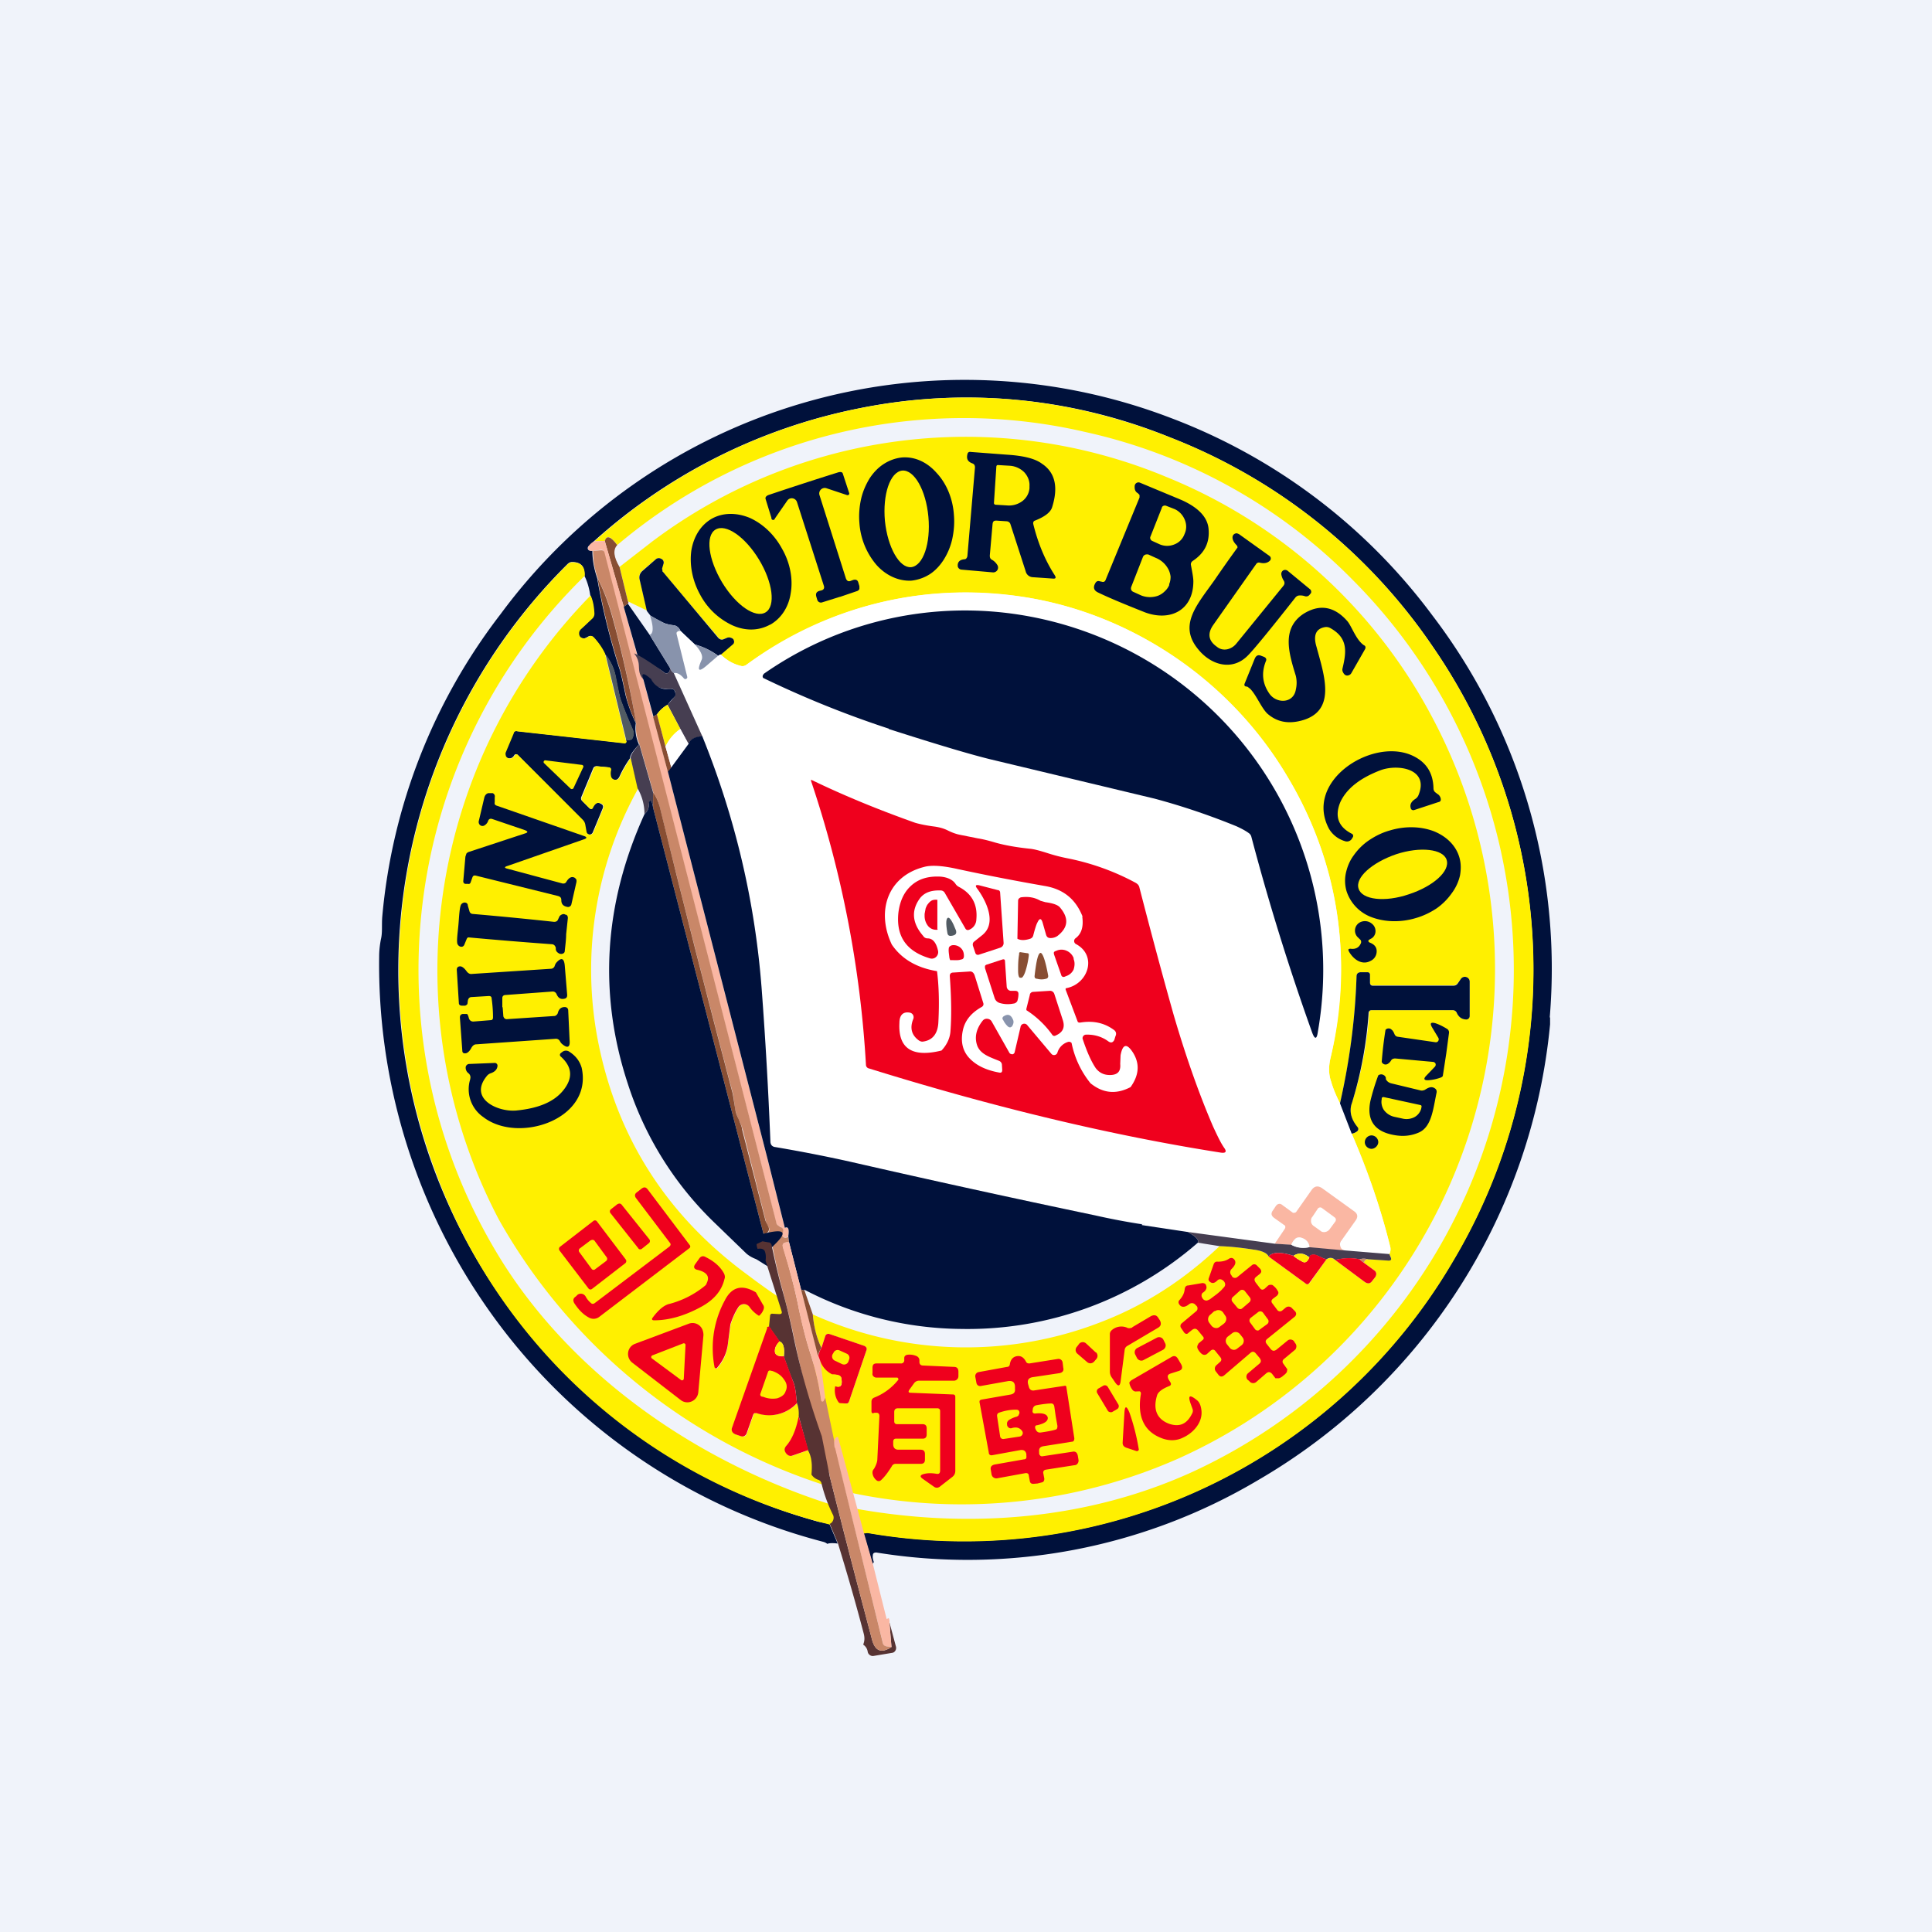 <!-- by TradeStack --><svg width="56" height="56" viewBox="0 0 56 56" xmlns="http://www.w3.org/2000/svg"><path fill="#F0F3FA" d="M0 0h56v56H0z"/><path d="M44.93 29.49v.2a17.15 17.15 0 0 1-8.46 13.21A16.49 16.49 0 0 1 25.4 45c-.06 0-.1.02-.1.08-.01.05 0 .12.03.2 0 0-.03.02-.04.06l-.26-.9a.3.3 0 0 1 .07-.08c0 .04.03.07.06.07a16.41 16.41 0 0 0 16.96-7.89 16.48 16.48 0 0 0-.6-17.81 16.38 16.38 0 0 0-7.6-6.05 15.64 15.64 0 0 0-8.99-.85 16.19 16.19 0 0 0-7.88 4.01c-.03.06-.01.1.04.12a.2.2 0 0 0 .08 0c0 .27.05.53.14.8.15.87.36 1.72.62 2.55.05.13.11.4.2.83.07.28.17.55.3.82-.03.2 0 .42.09.62-.17.18-.26.31-.26.4-.12.17-.22.34-.3.52-.02.04-.04.07-.07.09a.14.14 0 0 1-.1.01.13.13 0 0 1-.1-.1v-.15c.02-.07 0-.1-.08-.11l-.31-.03a.1.1 0 0 0-.11.07l-.34.82a.1.1 0 0 0 .03.12l.2.2c.04.04.07.04.09 0 .07-.15.15-.18.25-.12.06.03.07.07.05.13l-.29.7a.1.1 0 0 1-.1.06.1.1 0 0 1-.1-.1l-.03-.16a.3.3 0 0 0-.08-.17l-1.86-1.87c-.04-.04-.08-.04-.11.01-.06.09-.14.1-.22.06a.12.12 0 0 1-.05-.15l.24-.55c.02-.05.06-.08.11-.07a1738.6 1738.6 0 0 1 3.13.35c.05-.02.05-.05.03-.1.1.01.16 0 .17-.01a.31.31 0 0 0 .02-.3c-.13-.3-.25-.59-.35-.87a9.79 9.79 0 0 1-.14-.66 1.39 1.39 0 0 0-.3-.63c-.1-.18-.2-.35-.35-.5-.04-.04-.09-.05-.14-.02a.48.48 0 0 1-.1.05c-.06.01-.1 0-.15-.04-.03-.04-.04-.08-.03-.14a.2.2 0 0 1 .07-.1 4.28 4.28 0 0 0 .36-.36.2.2 0 0 0 .01-.08c0-.2-.04-.37-.1-.52-.03-.2-.08-.39-.17-.57.01-.27-.1-.4-.36-.4-.06 0-.1.03-.14.07a16.58 16.58 0 0 0 7.29 27.75l.31.06.24.57c-.16-.02-.26-.01-.3.01a.3.3 0 0 0-.12-.06 17.15 17.15 0 0 1-9.93-7.06 17.38 17.38 0 0 1-2.94-9.9c0-.18.02-.34.05-.5.05-.2.02-.4.04-.66a16.8 16.8 0 0 1 3.43-8.77 16.72 16.72 0 0 1 19.44-5.68 16.87 16.87 0 0 1 7.57 5.72 16.87 16.87 0 0 1 3.4 11.65Z" fill="#00113B"/><path d="M24.95 44.43c-.07-.2-.17-.53-.15-.7 3.36.6 6.76.3 9.75-1.06a16.02 16.02 0 0 0 4.67-25.85 15.59 15.59 0 0 0-7.77-4.3 15.55 15.55 0 0 0-13.56 3.28c-.19-.26-.3-.3-.36-.12l-.3.01a16.19 16.19 0 0 1 7.71-3.86c3.03-.6 6.03-.32 8.98.85a16.38 16.38 0 0 1 7.6 6.05 16.48 16.48 0 0 1 .61 17.81 16.41 16.41 0 0 1-16.96 7.9c-.03-.01-.21.03-.22 0Z" fill="#FFF000"/><path d="M24.67 43.27c-.13-.46-.46-1.02-.62-1.63-.05-.17-.63-1.92-.43-2.32l.6.47.3.9c.04 0 .07-.02.09-.07l.5-1.47c.03-.07 0-.11-.07-.14l-1-.34c-.05-.02-.1 0-.12.06l-.11.34c-.13-.27-.22-.6-.25-.97a10.8 10.8 0 0 0 8.43.19c1.2-.47 2.33-1.19 3.36-2.17.28.01.6.04.98.1.25.03.4.1.44.2l1.07.78c.04.04.08.03.12-.01l.49-.69c.1-.05.18-.05.25.02l.86.64c.09.06.16.05.22-.04l.08-.1c.05-.08.04-.15-.03-.2l-.3-.22c.02-.06.05-.09.11-.1l.6.03c.08 0 .1-.02.07-.1l-.04-.08a.28.28 0 0 0 .03-.2 20.4 20.4 0 0 0-1.12-3.29.36.36 0 0 0 .16-.07c.04-.04.04-.08 0-.12-.18-.23-.24-.47-.15-.72a10.64 10.64 0 0 0 .5-2.64.08.08 0 0 1 .06-.03h2.35c.06 0 .1.03.13.09.06.12.15.18.28.17a.1.1 0 0 0 .09-.1v-.98a.15.15 0 0 0-.1-.14.14.14 0 0 0-.16.06l-.1.13a.13.13 0 0 1-.1.05h-2.35c-.05 0-.08-.02-.08-.08v-.23c0-.02 0-.04-.02-.05a.07.07 0 0 0-.05-.02h-.19c-.08 0-.13.04-.13.12a19.1 19.1 0 0 1-.48 3.68c-.1-.2-.2-.4-.26-.64-.07-.2-.07-.42-.02-.65.67-2.95.25-5.7-1.28-8.24a10.91 10.91 0 0 0-7.5-5.13c-2.96-.46-5.68.19-8.16 1.96a.17.17 0 0 1-.15.02c-.21-.05-.4-.16-.58-.33l.35-.3a.1.1 0 0 0 .03-.11c-.02-.04-.05-.07-.1-.08h-.08l-.12.05c-.06.02-.1 0-.14-.04l-1.61-1.9a.13.13 0 0 1-.03-.07v-.07l.04-.1a.12.12 0 0 0-.04-.14.52.52 0 0 0-.04-.02.13.13 0 0 0-.14.02l-.4.34a.25.25 0 0 0-.07.25l.22.9-.56-.27-.24-1 .94-.73a15.12 15.12 0 0 1 14.92-1.87 15.15 15.15 0 0 1 7.65 6.88 15.55 15.55 0 0 1-7.3 21.56 15.53 15.53 0 0 1-9.5 1Z" fill="#FFF000"/><path d="M29.95 15.19c.13.53.33 1.03.62 1.48.05.08.03.11-.06.1l-.58-.04a.22.22 0 0 1-.2-.17l-.44-1.36a.12.12 0 0 0-.11-.09l-.3-.02c-.07 0-.1.02-.11.1l-.08.91c0 .06.01.1.07.13.07.04.12.1.15.15a.14.14 0 0 1-.14.21l-.91-.08a.12.12 0 0 1-.1-.1v-.04c.01-.1.08-.15.2-.16.04 0 .07-.04.08-.09l.22-2.57c0-.06-.02-.1-.08-.12-.13-.05-.17-.13-.14-.26.01-.06.05-.08.1-.07l1.06.08c.46.03.8.11 1 .26.38.25.48.67.3 1.25-.04.15-.2.28-.5.4-.04.01-.06.05-.05.1ZM26.42 16.83c-.36.02-.73-.14-1.01-.45a2.09 2.09 0 0 1-.5-1.23c-.02-.23 0-.47.05-.69.05-.22.14-.42.25-.6.12-.18.26-.32.42-.42.16-.1.33-.16.51-.18.37-.03.73.13 1.01.45.29.31.47.75.5 1.22.02.24 0 .47-.05.7a1.9 1.9 0 0 1-.25.6c-.11.17-.25.32-.41.42-.16.1-.34.16-.52.18Z" fill="#00113B"/><path d="M28.88 13.52a.05.05 0 0 1 .03-.04h.02l.34.02c.16.01.31.08.42.19.1.11.16.25.15.4v.06a.52.52 0 0 1-.2.37.65.65 0 0 1-.45.13l-.33-.02a.05.05 0 0 1-.05-.05l.07-1.06Z" fill="#FFF000"/><path d="m24.34 17.3-.51.16a.11.11 0 0 1-.14-.07l-.03-.1c-.02-.08 0-.13.08-.16l.08-.02c.06-.02.08-.07.06-.13l-.78-2.43a.16.16 0 0 0-.2-.1.16.16 0 0 0-.08.06l-.36.52a.05.05 0 0 1-.1-.02l-.17-.55c-.01-.04.01-.08.08-.11a105.43 105.43 0 0 1 2.03-.66c.08-.02.12 0 .13.04l.18.55a.05.05 0 0 1 0 .05.05.05 0 0 1-.06.02l-.6-.2a.16.16 0 0 0-.2.19l.77 2.43c.03.07.07.09.13.07l.08-.03c.08-.02.13 0 .15.08l.03.1v.08a.11.11 0 0 1-.06.06l-.5.17Z" fill="#00113B"/><path d="M25.65 15.1c.08.77.42 1.37.76 1.34.35-.04.57-.69.5-1.46-.07-.77-.41-1.37-.76-1.34-.35.04-.57.69-.5 1.46Z" fill="#FFF000"/><path d="M32.99 14.3c-.08-.04-.11-.11-.1-.22a.11.11 0 0 1 .05-.08.11.11 0 0 1 .1-.01l1.2.5c.36.16.75.42.79.83.04.4-.11.71-.46.94-.04.03-.06.07-.05.12.04.21.07.37.07.47 0 .84-.67 1.17-1.4.9-.58-.23-1.04-.42-1.37-.58-.12-.06-.14-.15-.07-.27.03-.05.07-.07.13-.05l.05.01c.06.02.1 0 .12-.06l.98-2.38v-.07a.1.1 0 0 0-.04-.04Z" fill="#00113B"/><path d="M33.68 14.7a.1.1 0 0 1 .12-.04l.23.09c.13.05.24.16.3.29.06.13.07.27.02.4l-.02.05a.5.5 0 0 1-.29.29.55.55 0 0 1-.42 0l-.22-.1a.1.1 0 0 1-.06-.11l.34-.86Z" fill="#FFF000"/><path d="M22.33 18.1c-.32.18-.7.2-1.09.03a2.03 2.03 0 0 1-.95-.9c-.22-.4-.31-.86-.25-1.28.07-.41.28-.74.6-.92.31-.17.7-.18 1.09-.02.38.17.72.49.94.9.23.4.32.87.25 1.28-.06.41-.28.74-.6.92Z" fill="#00113B"/><path d="M20.93 16.88c.4.66.96 1.05 1.26.87.3-.18.21-.87-.19-1.53s-.96-1.05-1.26-.87c-.3.18-.21.86.19 1.53Z" fill="#FFF000"/><path d="M37.21 16.83a.46.46 0 0 1-.07-.18.12.12 0 0 1 .06-.12.12.12 0 0 1 .13.02l.63.52a.1.1 0 0 1 .04.05.1.1 0 0 1 0 .07l-.05.06a.12.12 0 0 1-.13.03.4.4 0 0 0-.15-.02c-.06 0-.1.03-.13.07-.74.94-1.2 1.5-1.37 1.67-.45.46-1.07.28-1.44-.18-.58-.7-.04-1.28.47-2a40.96 40.96 0 0 1 .67-.95.1.1 0 0 0-.02-.06c-.1-.1-.14-.19-.12-.27a.12.12 0 0 1 .13-.08l.05.02.88.63a.09.09 0 0 1 .02.14c-.07.07-.17.09-.29.06a.1.1 0 0 0-.06 0 .1.1 0 0 0-.05.04l-1.24 1.76c-.17.24-.15.45.08.62l.04.03c.08.06.18.08.28.06.1-.02.2-.08.27-.17l1.36-1.67c.04-.05.04-.1.01-.15Z" fill="#00113B"/><path d="M17.89 15.8c-.13.14-.1.35.07.64l.24.99c.02.02.02.05 0 .07l-.12.09-.55-1.91c.05-.17.17-.14.36.12Z" fill="#884E33"/><path d="m17.23 15.69.3-.01.55 1.9.42 1.52c.02.18.05.34.12.5l.31 1.17.43 1.6 2.89 11.24.5 1.99c.1-.05.13.03.1.24-.05.03-.1.04-.13.02a.08.08 0 0 1-.05-.04.08.08 0 0 1 0-.07c.04-.1.02-.17-.06-.2a.18.18 0 0 1-.12-.13L17.5 16c-.01-.05-.04-.07-.1-.06l-.22.03a.2.2 0 0 1-.08-.01c-.05-.02-.07-.06-.04-.12a.36.36 0 0 1 .17-.15Z" fill="#FAB7A3"/><path d="m22.85 35.84.02.17c-.08 0-.13 0-.16.04-.03.02-.03.07 0 .14.18.6.34 1.2.45 1.77.1.44.2.88.34 1.3a8.1 8.1 0 0 1 .31 1.34.04.04 0 0 0 .07-.01l.04-.08.36 1.73c.04.15-.02.24-.18.67A43.1 43.1 0 0 1 23 38.7c-.09-.43-.2-.86-.31-1.28a16.4 16.4 0 0 1-.3-1.3.12.12 0 0 0-.11-.1l-.17-.03c.18 0 .32-.03.44-.12.05-.04.05-.07-.01-.09a.65.65 0 0 0-.32-.01c.08-.06.1-.13.06-.2a1.19 1.19 0 0 1-.08-.17l-.67-2.65a1.8 1.8 0 0 0-.12-.3c-.04-.1-.08-.2-.1-.3l-.06-.43a477.6 477.6 0 0 1-2.13-8.34c-.03-.14-.1-.28-.18-.4l-.4-1.4c-.09-.2-.12-.4-.1-.61a31.78 31.78 0 0 0-.71-3.18c-.1-.34-.23-.69-.4-1.02-.1-.27-.14-.53-.14-.8l.23-.02c.05 0 .08.01.1.06l4.98 19.42c0 .03.02.06.04.08l.07.05c.1.03.11.1.07.2a.08.08 0 0 0 0 .07.09.09 0 0 0 .05.04c.03.02.08 0 .13-.02Z" fill="#C98768"/><path d="M33.13 16.14a.12.12 0 0 1 .1-.07h.05l.22.1a.71.71 0 0 1 .36.32c.04.07.06.15.07.22 0 .08-.01.15-.04.22v.03a.52.52 0 0 1-.13.18.57.57 0 0 1-.2.13.7.7 0 0 1-.48-.01l-.22-.1a.12.12 0 0 1-.07-.06.12.12 0 0 1 0-.09l.34-.87Z" fill="#FFF000"/><path d="M20.89 18.97a.2.2 0 0 0-.07.04 2.04 2.04 0 0 0-.68-.33l-.42-.4a.25.25 0 0 0-.22-.16 1.09 1.09 0 0 1-.25-.06 4.15 4.15 0 0 1-.4-.22l-.1-.13-.21-.91a.25.25 0 0 1 .08-.25l.39-.34a.13.13 0 0 1 .14-.02l.04.02a.12.12 0 0 1 .04.14l-.03.1c-.01.03-.01.05 0 .07 0 .03 0 .05.02.06l1.6 1.91c.05.05.1.06.15.04l.12-.05c.02 0 .05-.01.07 0 .06.01.1.04.11.08a.1.1 0 0 1-.03.12l-.35.3Z" fill="#00113B"/><path d="M16.95 16.69a15.95 15.95 0 0 0-2.4 19.87c2.12 3.37 5.71 5.85 9.63 7.08.16.17.16.35.08.6a16.35 16.35 0 0 1-11.67-10.37 16.58 16.58 0 0 1 3.86-17.51.18.18 0 0 1 .14-.06c.25 0 .37.12.36.39Z" fill="#FFF000"/><path d="M18.44 20.96a3.5 3.5 0 0 1-.3-.82c-.09-.42-.15-.7-.2-.83-.26-.83-.47-1.68-.62-2.55.17.33.3.68.4 1.02.29 1.03.53 2.1.72 3.18Z" fill="#884E33"/><path d="m38.84 31.98.34.88c.48 1.13.86 2.22 1.12 3.3.01.06 0 .12-.03.19l-1.21-.1c-.1 0-.16-.03-.18-.06a.23.23 0 0 1-.04-.12c0-.04.01-.08.04-.11l.41-.58c.08-.1.07-.2-.04-.27l-.93-.67c-.12-.08-.22-.06-.3.05l-.45.64a.07.07 0 0 1-.04.03.07.07 0 0 1-.05-.01l-.31-.22c-.07-.06-.14-.04-.19.03l-.08.12c-.06.09-.05.16.03.21l.28.2c.05.04.06.08.03.13l-.29.43-2.52-.34-1.33-.2c-.01 0-.01 0 0 0v-.01h.07c.04-.01.04-.02 0-.03-.49-.06-.96-.14-1.42-.24-2-.41-4.38-.93-7.12-1.56-.72-.16-1.44-.3-2.15-.42-.1-.01-.14-.07-.15-.17-.06-1.57-.14-3.03-.25-4.38-.19-2.55-.76-5-1.72-7.35l-.83-1.84c.1-.02.19.03.29.15.03.03.05.03.08.01a.05.05 0 0 0 .02-.05l-.32-1.25v-.03a.1.1 0 0 1 .12-.05l.42.39c.18.19.24.33.2.44-.15.33-.09.38.18.14l.3-.25a.2.2 0 0 1 .07-.04c.17.17.37.28.58.33.06.02.1 0 .15-.02a10.68 10.68 0 0 1 8.15-1.96c3.1.5 5.92 2.47 7.51 5.13a10.82 10.82 0 0 1 1.28 8.24c-.05.23-.05.45.02.65.07.23.16.44.26.64Z" fill="#fff"/><path d="m17.54 18.97.6 2.48c.03.04.03.07-.02.1A1715.52 1715.52 0 0 0 15 21.2c-.05-.02-.1 0-.11.06l-.23.55a.12.12 0 0 0 0 .08c0 .03.02.05.04.07.08.05.15.03.22-.06.03-.05.07-.05.11 0l1.86 1.86c.05.05.07.1.08.17l.03.17a.1.1 0 0 0 .09.09.1.1 0 0 0 .11-.07l.29-.7c.02-.05 0-.1-.05-.12-.1-.06-.18-.03-.25.11-.02.05-.05.05-.1.02l-.2-.2a.1.1 0 0 1-.02-.13l.34-.82a.1.1 0 0 1 .1-.07l.32.03c.07 0 .1.04.08.1a.37.37 0 0 0 0 .15.13.13 0 0 0 .1.11c.03.01.07 0 .1-.01.03-.02.05-.05.07-.1.08-.17.18-.34.3-.52l.22.88a10.82 10.82 0 0 0-1.17 7.31c.55 2.82 2.01 5.1 4.39 6.83.02.02.98.73 1.03.7.08.19-.07.56-.08.7 0 0-1.44-1.09-1.65-.7a2.9 2.9 0 0 0-.29 1.96.04.04 0 0 0 .07 0c.17-.2.28-.44.3-.7l.08-.56c.06-.18.13-.35.23-.5a.2.2 0 0 1 .17-.09.2.2 0 0 1 .16.09c.05.09.23.04.36.12 0 0 .51.09.57.38l-1.44 2.96c-.04.11 0 .19.11.23l.15.05h.1a.13.13 0 0 0 .06-.08l.19-.54c0-.02.02-.04.04-.05a.09.09 0 0 1 .06 0c.46.13.85.03 1.17-.29.05.13.06.26.05.38-.07.38-.2.67-.37.87a.13.13 0 0 0-.03.14c.01.04.04.08.08.11s.09.04.14.02l.46-.16c.08.18.12.42.1.71 0 .03.46.26.43.33a16.7 16.7 0 0 1-9.51-7.72 15.52 15.52 0 0 1 2.66-18.09c.07.15.1.33.11.52a.2.2 0 0 1-.05.14l-.32.3a.2.2 0 0 0-.07.1c-.01.06 0 .1.03.14.04.04.1.05.15.04l.1-.05c.05-.03.1-.02.14.02.14.15.26.32.34.5Z" fill="#FFF000"/><path d="m18.2 17.5.63.9.59.96c0 .06 0 .1-.04.13-.04.04-.08.04-.13 0-.13-.1-.27-.18-.44-.23-.06-.08-.16-.13-.3-.16l-.43-1.51.12-.09ZM36.14 19.9a.1.1 0 0 1-.05-.01.05.05 0 0 1-.02-.03v-.03l.3-.74c.04-.09.1-.12.19-.08l.08.03c.06.03.08.07.05.13-.13.33-.1.64.1.93.2.3.7.3.77-.11a.87.87 0 0 0 0-.4c-.2-.65-.42-1.36.21-1.79.47-.3.9-.23 1.28.2.13.15.25.54.48.7.05.02.06.06.04.11l-.4.7a.13.13 0 0 1-.07.06c-.07.03-.13 0-.17-.08a.16.16 0 0 1-.02-.1c.12-.5.17-.9-.36-1.19a.24.24 0 0 0-.16-.02c-.25.05-.33.24-.23.57.22.82.6 1.87-.45 2.14-.39.1-.71.03-.98-.21-.17-.17-.3-.5-.47-.69a.4.4 0 0 0-.07-.06.11.11 0 0 0-.05-.03ZM25.76 21.12a29.32 29.32 0 0 1-3.64-1.47.08.08 0 0 1 0-.09l.02-.03a10.18 10.18 0 0 1 6.98-1.77A10.42 10.42 0 0 1 38.2 29.9c-.03.23-.09.24-.17.02a69.11 69.11 0 0 1-1.76-5.67.18.18 0 0 0-.07-.1c-.11-.08-.23-.14-.36-.2-.76-.31-1.55-.58-2.37-.8L28.67 22c-.64-.16-1.6-.45-2.91-.87Z" fill="#00113B"/><path d="M19.72 18.29a.1.1 0 0 0-.11.05v.03l.31 1.25a.05.05 0 0 1-.02.05c-.03.02-.05.02-.08-.01-.1-.12-.2-.17-.29-.15-.05-.03-.08-.07-.11-.15l-.59-.96c.11-.03.12-.22.01-.56l.41.22c.04.02.12.04.25.06.11 0 .18.07.22.17ZM20.81 19.01l-.29.25c-.27.24-.33.2-.18-.14.04-.1-.02-.25-.2-.44.23.06.46.17.67.33Z" fill="#8893AC"/><path d="m18.15 21.45-.6-2.48c.15.18.25.4.3.63.08.4.12.62.14.66.1.28.22.57.35.87a.31.31 0 0 1-.02.3c0 .01-.07.02-.17.02Z" fill="#515B63"/><path d="M19.42 19.36c.03.08.06.12.11.15l.83 1.84c-.21.01-.35.08-.4.22l-.24-.44-.37-.7.17-.2c.04-.04.05-.07.06-.1a.2.2 0 0 0-.02-.1c-.03-.05-.06-.07-.12-.06-.25.03-.74-.15-.86-.37-.12-.21.02-.39-.2-.66.17.05.75.45.87.55.05.04.09.04.13 0 .03-.03.05-.07.04-.13Z" fill="#463E51"/><path d="M18.88 19.7c.12.21.3.3.56.27.06 0 .1.01.12.07a.2.2 0 0 1 .02.1c0 .02-.02.05-.06.09a1.4 1.4 0 0 0-.17.2.88.88 0 0 0-.31.28l-.1.06-.32-1.18c0-.09.09-.05.26.1Z" fill="#00113B"/><path d="m19.35 20.43.37.7c-.18.12-.32.3-.43.5l-.25-.92c.08-.12.18-.21.3-.28Z" fill="#FFF000"/><path d="m19.04 20.7.25.94.17.61-.1.13-.43-1.6.1-.07Z" fill="#884E33"/><path d="m19.72 21.13.24.44-.5.68-.17-.61c.1-.22.25-.39.43-.51Z" fill="#fff"/><path d="M20.36 21.35c.95 2.35 1.53 4.8 1.72 7.35a127 127 0 0 1 .25 4.38c0 .1.05.16.15.17.71.12 1.43.26 2.15.42a383 383 0 0 0 7.12 1.56 19.62 19.62 0 0 0 1.37.26h-.02v.02l1.33.2c.23.13.33.23.29.31a10.15 10.15 0 0 1-6.86 2.5 10 10 0 0 1-4.55-1.14c.02.03-.01.03-.09 0L22.87 36l-.02-.17c.03-.2 0-.29-.1-.24l-.5-1.99-2.89-11.23.1-.13.5-.68c.05-.14.19-.21.4-.22Z" fill="#00113B"/><path d="M18.93 22.97v.44a.43.43 0 0 0-.05-.18c-.04-.05-.06-.02-.07.08 0 .12-.05.22-.13.29a1.47 1.47 0 0 0-.2-.75l-.2-.88c0-.08.08-.21.25-.4l.4 1.4Z" fill="#463E51"/><path d="M41.64 23a.2.2 0 0 1 .12.15.1.1 0 0 1-.01.07.1.1 0 0 1-.06.03l-.7.23a.08.08 0 0 1-.09-.03.09.09 0 0 1-.01-.03c-.03-.1.02-.19.13-.26a.24.24 0 0 0 .09-.1c.33-.77-.57-.92-1.08-.74-.61.23-1 .54-1.18.93-.17.41-.06.72.34.92a.07.07 0 0 1 .03.04.07.07 0 0 1-.01.06l-.03.05a.17.17 0 0 1-.2.06.8.8 0 0 1-.46-.36c-.72-1.36 1.2-2.62 2.37-2.14.43.18.65.5.66.97 0 .06.03.11.09.14Z" fill="#00113B"/><path d="m16.54 22.86-.76-.73a.05.05 0 0 1-.02-.06.05.05 0 0 1 .06-.03l1.04.13a.05.05 0 0 1 .04.08l-.28.6a.05.05 0 0 1-.03.02.05.05 0 0 1-.05-.01Z" fill="#FFF000"/><path d="m27.84 24.2.5.1c.13.02.3.06.5.12.28.08.62.14 1 .18.13.01.31.06.56.14a5 5 0 0 0 .55.14c.7.14 1.36.38 1.97.71.05.03.08.06.1.11.34 1.32.67 2.55 1 3.72.36 1.23.74 2.3 1.14 3.23.13.28.23.49.33.63.07.1.04.15-.1.13-3.19-.5-6.6-1.32-10.2-2.44a.11.11 0 0 1-.09-.11 31.4 31.4 0 0 0-1.6-8.25h.03c.93.45 1.93.86 3 1.24.14.04.33.08.57.11.13.02.25.05.37.11.14.07.26.11.37.13Z" fill="#EF001D"/><path d="M14.71 25.1c-.1.03-.09.06 0 .08l1.6.43c.04 0 .07 0 .1-.04.08-.14.17-.18.26-.12l.04.05v.06l-.15.66a.1.1 0 0 1-.1.07c-.13-.02-.19-.08-.19-.2 0-.07-.03-.1-.1-.12l-2.38-.59c-.05-.01-.08 0-.1.06l-.05.14c-.01.03-.04.05-.07.04h-.07c-.05 0-.08-.04-.07-.1l.06-.69.03-.09a.16.16 0 0 1 .08-.05l1.61-.53c.1-.03.1-.06 0-.1l-.94-.32c-.06-.02-.1 0-.12.05a.24.24 0 0 1-.1.13.11.11 0 0 1-.13 0 .12.12 0 0 1-.04-.13l.16-.68c.02-.06.05-.1.11-.12h.13a.1.1 0 0 1 .06.12v.14c-.01.05 0 .08.05.1l2.53.88c.1.03.1.07 0 .1l-2.21.77Z" fill="#00113B"/><path d="M22.21 35.76h-.08l-3.2-12.35v-.44c.09.12.15.26.19.4.63 2.6 1.34 5.38 2.12 8.34l.07.43c.01.1.05.2.1.3.05.13.1.23.1.3l.68 2.65.08.16c.04.08.02.15-.06.2Z" fill="#884E33"/><path d="m18.93 23.41 3.2 12.35c1.18-.3.1.45.14.53l.08.34c0 .03.06.11.06.13 0 .07-.45-.25-.51-.27a.91.91 0 0 1-.26-.15l-.91-.88a9.72 9.72 0 0 1-2.53-4.04c-.86-2.61-.7-5.22.48-7.82a.37.37 0 0 0 .13-.29c0-.1.03-.13.07-.08.02.03.04.1.05.18ZM42.3 24.85c.05.17.05.34.02.52-.04.18-.12.36-.24.52a1.8 1.8 0 0 1-.44.44c-.18.12-.39.22-.6.28-.43.13-.89.12-1.27-.02a1.2 1.2 0 0 1-.74-.76 1.08 1.08 0 0 1-.02-.52c.04-.18.11-.36.23-.52.12-.17.27-.32.45-.44s.38-.22.6-.28c.43-.13.88-.12 1.26.02.38.15.65.42.75.76Z" fill="#00113B"/><path d="M40.84 25.92c.7-.23 1.2-.67 1.09-1-.1-.31-.76-.39-1.46-.16-.7.24-1.2.68-1.09 1 .1.32.76.4 1.46.16Z" fill="#FFF000"/><path d="M31.37 26.57c.04.29-.02.5-.2.63a.1.1 0 0 0 .01.16c.63.33.37 1.15-.26 1.28-.03 0-.04.02-.03.05l.35.93.03.02h.04c.36-.06.68 0 .96.2.08.05.1.12.06.2l-.03.1c-.04.08-.1.1-.18.04-.18-.13-.4-.2-.65-.19a.1.1 0 0 0-.07.04.1.1 0 0 0-.02.08c.12.36.24.64.38.85.1.13.23.2.41.2.22 0 .32-.1.3-.32l.01-.25c.06-.33.18-.36.36-.08.2.32.18.65-.07 1-.42.22-.8.18-1.16-.11a2.7 2.7 0 0 1-.55-1.17.1.1 0 0 0-.1-.03.46.46 0 0 0-.31.31.1.1 0 0 1-.08.07.1.1 0 0 1-.1-.04l-.69-.82a.11.11 0 0 0-.2.05l-.17.73a.08.08 0 0 1-.07.06l-.04-.01a.08.08 0 0 1-.04-.03l-.52-.92a.16.16 0 0 0-.12-.07.15.15 0 0 0-.14.06c-.19.24-.24.49-.15.73.1.24.36.32.63.43a.13.13 0 0 1 .08.1l.01.16c0 .06-.02.09-.08.08-.4-.07-.7-.22-.9-.45-.17-.2-.23-.46-.16-.78.06-.28.24-.5.54-.67a.11.11 0 0 0 .05-.05.1.1 0 0 0 0-.07l-.25-.8c-.03-.08-.08-.12-.15-.11l-.47.03c-.07 0-.1.04-.1.1.05.68.05 1.2.02 1.59-.01.2-.1.4-.26.57-.85.21-1.26-.06-1.22-.8 0-.22.1-.33.29-.3a.14.14 0 0 1 .1.06.14.14 0 0 1 .01.13c-.1.25-.05.45.14.6.05.04.1.06.15.05.28-.04.43-.24.44-.58.03-.59.01-1.07-.04-1.46-.6-.1-1.03-.36-1.31-.77-.46-.97-.12-1.98.93-2.25.21-.06.54-.04.98.06.88.19 1.72.35 2.52.49.54.09.9.38 1.1.89Z" fill="#fff"/><path d="M26.89 27.2c.15 0 .25.13.3.36a.19.19 0 0 1-.05.17.18.18 0 0 1-.18.05c-.68-.2-.99-.63-.92-1.32.04-.32.15-.58.35-.77.23-.22.52-.3.88-.28.2.02.34.09.42.2.03.05.07.08.11.1.38.2.54.52.5.94a.33.33 0 0 1-.21.3c-.05.02-.09 0-.11-.04l-.59-1.02a.14.14 0 0 0-.12-.08c-.28-.01-.47.06-.6.22-.26.35-.24.72.09 1.1.03.05.08.07.13.07Z" fill="#EF001D"/><path d="M28.5 27.08c.39-.35.08-.98-.18-1.33-.06-.08-.04-.11.06-.09l.54.14c.04 0 .07.03.07.08l.1 1.45a.14.14 0 0 1-.1.14l-.61.2a.1.1 0 0 1-.07 0 .09.09 0 0 1-.04-.05l-.07-.21c-.01-.05 0-.09.04-.12l.25-.2ZM30.65 27.13a.35.35 0 0 1-.2.06c-.07 0-.11-.03-.13-.1l-.1-.35c-.04-.13-.09-.13-.15 0-.03.05-.07.18-.12.37a.13.13 0 0 1-.09.1c-.15.05-.28.05-.37 0l.02-1.1c0-.05.03-.08.08-.1.21-.03.4 0 .57.1l.14.04c.22.03.37.08.43.16.26.31.23.58-.08.82ZM27.18 26.93l-.01.02h-.03a.3.3 0 0 1-.24-.11.47.47 0 0 1-.1-.3v-.05l.03-.16c.02-.05.04-.1.07-.13a.34.34 0 0 1 .11-.1.27.27 0 0 1 .13-.02h.03v.85Z" fill="#EF001D"/><path d="M16.41 27.08c0 .14-.02.3-.04.48 0 .05-.03.08-.09.09-.03 0-.07 0-.1-.03a.14.14 0 0 1-.07-.1v-.05c-.02-.06-.05-.09-.1-.1a135.86 135.86 0 0 1-2.44-.2.1.1 0 0 0-.04.04l-.07.17c-.02.05-.06.07-.11.06a.13.13 0 0 1-.08-.06c-.05-.06 0-.35.02-.6.02-.24.03-.53.09-.58a.14.14 0 0 1 .08-.04c.06 0 .1.03.1.09l.05.17a.1.1 0 0 0 .08.07c.93.08 1.72.16 2.37.23.06 0 .1-.02.12-.08l.02-.04a.14.14 0 0 1 .08-.09c.04-.02.08-.02.1 0 .06 0 .08.05.08.1l-.05.47Z" fill="#00113B"/><path d="M27.48 26.6c.05-.01.13.11.23.37.02.08 0 .13-.1.15-.09.02-.14 0-.15-.08-.05-.28-.04-.42.02-.44Z" fill="#515B63"/><path d="M39.7 27.32c.16.06.22.16.2.3a.3.3 0 0 1-.17.23c-.25.14-.5-.04-.63-.27-.03-.06-.02-.08.05-.08.15.02.25-.04.3-.17a.1.1 0 0 0-.04-.11l-.04-.04a.27.27 0 0 1 .04-.44.31.31 0 0 1 .35.03.27.27 0 0 1 .11.21.25.25 0 0 1-.1.21l-.07.04c-.05.03-.05.06 0 .09Z" fill="#00113B"/><path d="M27.84 27.47c.07.06.1.14.1.24 0 .06-.03.1-.08.1-.07.03-.17.02-.27.02h-.05l-.02-.06c-.01-.1-.03-.2-.02-.27 0-.05.03-.08.09-.1a.3.3 0 0 1 .25.07ZM30.55 27.65a.07.07 0 0 1 0-.05.07.07 0 0 1 .04-.03l.05-.02a.36.36 0 0 1 .28.01.38.38 0 0 1 .2.21v.03c.04.1.03.2 0 .3a.36.36 0 0 1-.21.19l-.05.02a.07.07 0 0 1-.1-.05l-.21-.6Z" fill="#EF001D"/><path d="M29.79 27.63a.04.04 0 0 1 .03.05v.02c-.02.17-.06.34-.1.46-.04.12-.09.19-.12.18h-.03c-.04 0-.06-.08-.06-.21s0-.3.03-.47v-.04a.04.04 0 0 1 .03-.02h.01l.2.03ZM30.16 27.62c.06 0 .14.21.22.65.01.05-.01.09-.06.1a.48.48 0 0 1-.26 0c-.06 0-.08-.04-.07-.1.05-.43.1-.64.17-.65Z" fill="#884E33"/><path d="M29.32 28.72h.1c.06 0 .1.02.1.09 0 .1-.02.16-.03.2a.14.14 0 0 1-.12.08.81.81 0 0 1-.4-.02.22.22 0 0 1-.14-.14l-.28-.87V28a.08.08 0 0 1 .05-.04l.46-.15c.04-.01.07 0 .07.05l.05.74a.13.13 0 0 0 .14.12Z" fill="#EF001D"/><path d="m14.57 29.2.02.26c.02.06.06.09.12.08l1.35-.09c.03 0 .05-.01.07-.03a.12.12 0 0 0 .04-.06c.03-.12.1-.17.2-.17.06 0 .1.04.1.1l.04.86c.02.21-.06.25-.23.1a.3.3 0 0 1-.05-.07.13.13 0 0 0-.13-.07l-2.29.16c-.06 0-.1.03-.14.09-.05.1-.11.16-.17.17-.07.01-.1-.02-.1-.08l-.07-.96c0-.06.03-.09.08-.1a6.5 6.5 0 0 1 .13 0l.03.05.02.07c.02.07.07.1.13.1l.5-.04c.05 0 .07-.03.07-.08a3.86 3.86 0 0 0-.04-.55c0-.05-.03-.07-.08-.07l-.5.03c-.06 0-.1.04-.11.11l-.01.08c0 .02-.02.03-.03.04a.08.08 0 0 1-.05.02h-.07c-.06 0-.1-.02-.1-.08l-.06-.96c0-.06.03-.1.1-.1.05 0 .12.05.19.15.04.05.09.08.15.07l2.29-.15c.05 0 .1-.04.11-.09a.32.32 0 0 1 .04-.08c.15-.17.23-.14.25.08l.07.85c0 .06-.02.1-.09.11-.1.02-.17-.02-.22-.14a.12.12 0 0 0-.12-.07l-1.35.1c-.06 0-.1.03-.1.09v.26ZM39.18 32.86l-.34-.88c.28-1.23.44-2.45.48-3.68 0-.08.05-.12.13-.12h.19a.07.07 0 0 1 .07.07v.23c0 .06.03.09.08.09h2.34c.05 0 .09-.02.12-.06l.09-.13a.14.14 0 0 1 .16-.06.14.14 0 0 1 .1.14v.99a.1.1 0 0 1-.09.1c-.13 0-.22-.06-.28-.18a.13.13 0 0 0-.13-.09h-2.35a.08.08 0 0 0-.08.08c-.06.89-.22 1.75-.48 2.6-.09.24-.03.48.16.71.03.04.03.08-.01.12a.36.36 0 0 1-.16.07Z" fill="#00113B"/><path d="m29.75 29.24.1-.4c0-.05.05-.09.1-.09l.47-.03a.13.13 0 0 1 .14.09l.25.77c.06.2 0 .34-.2.43-.05.03-.09.02-.12-.03a2.76 2.76 0 0 0-.74-.7v-.04Z" fill="#EF001D"/><path d="M29.07 29.56a.07.07 0 0 1 .02-.1c.12-.08.21-.05.27.09.03.06.02.12-.02.19-.04.05-.08.05-.13.01a.65.65 0 0 1-.14-.2Z" fill="#8893AC"/><path d="M41.92 30.54a230.63 230.63 0 0 1-.1.65.12.12 0 0 1-.05.04 1.3 1.3 0 0 1-.36.08c-.14.01-.16-.04-.06-.14l.24-.25a.09.09 0 0 0 .02-.09.09.09 0 0 0-.07-.05l-1.1-.1c-.05 0-.1.02-.12.06a.28.28 0 0 1-.1.1.12.12 0 0 1-.17-.06 11 11 0 0 1 .11-.93.12.12 0 0 1 .18 0c.03.02.05.06.07.1.02.06.05.09.1.1l1.1.16a.08.08 0 0 0 .08-.04.09.09 0 0 0 0-.09l-.18-.3c-.07-.12-.04-.16.1-.12.12.04.23.1.33.16a.12.12 0 0 1 .06.12l-.08.6ZM13.63 31.27a.15.15 0 0 0-.05-.16.2.2 0 0 1-.08-.19.1.1 0 0 1 .03-.05.1.1 0 0 1 .06-.03l.74-.03a.08.08 0 0 1 .09.09c-.01.1-.08.17-.2.21a.24.24 0 0 0-.11.08c-.53.65.3 1.04.84 1 .65-.06 1.11-.25 1.38-.59.28-.35.26-.67-.07-.97a.07.07 0 0 1-.03-.05.07.07 0 0 1 .03-.06l.04-.03a.17.17 0 0 1 .21 0c.2.13.3.29.35.46.33 1.5-1.84 2.21-2.85 1.43a.98.98 0 0 1-.38-1.1ZM41.3 31.59c.12-.08.2-.1.28-.05.05.03.07.07.06.13-.1.47-.14.98-.5 1.15-.22.1-.46.13-.73.08-.57-.1-.8-.43-.69-.98a6.4 6.4 0 0 1 .23-.75.14.14 0 0 1 .17 0c.02.01.04.04.05.07v.04c.03.06.08.1.15.12l.83.2c.06.02.1.01.15-.01Z" fill="#00113B"/><path d="M41.17 32.03a.04.04 0 0 1 .03.06v.02a.4.4 0 0 1-.2.27.5.5 0 0 1-.36.04l-.23-.05a.51.51 0 0 1-.3-.2.43.43 0 0 1-.06-.15.39.39 0 0 1 0-.16v-.03l.01-.02h.01a.04.04 0 0 1 .04-.01l1.06.23Z" fill="#FFF000"/><path d="M39.75 33.3c.1 0 .2-.09.2-.2a.2.2 0 0 0-.2-.19.2.2 0 0 0-.19.2c0 .1.09.19.2.19Z" fill="#00113B"/><path d="m39.06 36.26-1.1-.1a.3.3 0 0 0-.2-.27c-.07-.03-.14-.03-.2 0a.4.4 0 0 0-.13.2l-.48-.04.29-.43c.03-.05.02-.1-.03-.12l-.28-.2c-.08-.06-.1-.13-.03-.22l.08-.12c.05-.07.12-.09.19-.03l.3.22a.07.07 0 0 0 .06 0 .07.07 0 0 0 .04-.02l.45-.64c.08-.11.18-.13.3-.05l.93.67c.1.07.12.16.04.27l-.41.58a.19.19 0 0 0-.04.1c0 .05.02.1.04.13s.08.06.18.07Z" fill="#FAB7A3"/><path d="M19.41 36.12a.06.06 0 0 0 .02-.08l-1-1.32c-.04-.06-.03-.12.03-.16l.14-.11c.07-.05.12-.04.17.02L20 36.1a.06.06 0 0 1-.02.08l-2.61 1.99a.27.27 0 0 1-.3.02c-.17-.09-.3-.23-.42-.41-.05-.08-.04-.15.04-.2l.05-.05a.16.16 0 0 1 .24.06c.04.07.09.13.15.18.03.03.07.03.11 0l2.18-1.65Z" fill="#EF001D"/><path d="m17.9 34.9-.19.15a.08.08 0 0 0-.01.12l.8 1.01c.02.04.07.04.1.02l.2-.16a.08.08 0 0 0 .02-.12l-.8-1a.08.08 0 0 0-.11-.02Z" fill="#EF001D"/><path d="M38.69 35.29a.08.08 0 0 1 .03.08l-.01.03-.17.23a.2.2 0 0 1-.13.08c-.04.01-.1 0-.13-.03l-.21-.15a.18.18 0 0 1-.07-.12c0-.05 0-.1.04-.14l.16-.24a.08.08 0 0 1 .05-.03.08.08 0 0 1 .06.01l.38.28Z" fill="#fff"/><path d="M18.14 36.51a.08.08 0 0 1-.01.1l-.97.75a.07.07 0 0 1-.1-.01l-.84-1.1a.08.08 0 0 1 .01-.11l.97-.75a.07.07 0 0 1 .1.01l.84 1.11Z" fill="#EF001D"/><path d="m36.95 36.05.48.03c.15.09.33.11.52.07l1.1.1 1.22.1.04.09c.03.07.01.1-.06.1l-.6-.04a.43.43 0 0 0-.24 0 1.79 1.79 0 0 0-.71.02c-.07-.07-.16-.08-.25-.02-.12-.02-.27-.13-.37-.13-.08 0-.12.02-.12.08-.16-.13-.31-.15-.47-.05-.37-.12-.61-.11-.72.02-.04-.1-.2-.17-.44-.2-.38-.06-.7-.09-.98-.1l-.63-.1c.04-.08-.06-.18-.29-.31l2.52.34Z" fill="#463E51"/><path d="M37.95 36.15a.75.75 0 0 1-.52-.07.4.4 0 0 1 .14-.18c.05-.04.12-.04.2 0a.3.3 0 0 1 .18.25Z" fill="#fff"/><path d="m17.12 35.95-.32.24a.08.08 0 0 0-.01.1l.36.49c.02.03.07.04.1.01l.32-.24a.08.08 0 0 0 .02-.1l-.36-.49a.08.08 0 0 0-.1-.01Z" fill="#FFF000"/><path d="m22.1 35.98.17.03c.06 0 .09.04.1.1.09.44.19.87.31 1.3.12.42.22.85.31 1.28.2.98.48 1.96.83 2.94l.23 1.16c.4 1.6.81 3.17 1.23 4.75.09.32.27.39.56.2l-.06-.72.19.71a.15.15 0 0 1-.06.16.14.14 0 0 1-.06.02l-.54.09a.14.14 0 0 1-.1-.03.14.14 0 0 1-.06-.1.3.3 0 0 0-.13-.2c.04-.1.05-.2.01-.34-.23-.88-.48-1.74-.74-2.59l-.24-.57a.18.18 0 0 0 .1-.11.19.19 0 0 0 0-.14c-.15-.3-.26-.6-.34-.93a.14.14 0 0 0-.1-.1.38.38 0 0 1-.19-.15c.03-.3 0-.53-.1-.7l-.27-1a.87.87 0 0 0-.05-.37c-.03-.22-.03-.44-.12-.65-.1-.23-.18-.47-.26-.7.03-.27-.02-.4-.13-.44l-.3-.43.03-.3c0-.05.03-.08.08-.07l.18.01c.07 0 .1-.02.07-.1l-.46-1.45c.02-.13 0-.23-.03-.29-.04-.05-.1-.07-.2-.05a.4.4 0 0 1-.03-.14l.17-.08Z" fill="#573333"/><path d="m22.87 36.01.35 1.37.5 1.92.06.16.14 1.05-.04.08a.04.04 0 0 1-.08-.01 8.09 8.09 0 0 0-.3-1.31c-.14-.43-.25-.87-.34-1.3-.11-.58-.27-1.17-.46-1.78-.02-.07-.02-.12 0-.14.04-.03.09-.05.17-.04Z" fill="#FAB7A3"/><path d="M37.49 36.4c.08.07.16.12.26.17.08.05.15 0 .2-.12 0-.06.05-.09.13-.09.1 0 .25.12.37.14l-.5.69c-.03.04-.07.05-.11.01l-1.07-.78c.11-.13.35-.14.72-.02Z" fill="#EF001D"/><path d="M37.95 36.45c-.05.13-.12.17-.2.12-.1-.05-.18-.1-.26-.17.15-.1.31-.08.46.05Z" fill="#FFF000"/><path d="M20.48 37.2c.1-.19.02-.32-.25-.39-.12-.02-.14-.09-.07-.18l.1-.14c.05-.08.12-.1.2-.05.26.13.43.29.53.48.02.05.03.1.01.15-.08.34-.3.6-.66.8-.49.27-.95.4-1.38.4-.06 0-.08-.03-.04-.08.17-.23.34-.37.5-.4a2.7 2.7 0 0 0 1-.51.2.2 0 0 0 .06-.07ZM37.2 39.87a.32.32 0 0 1-.13.08h-.1l-.1-.13c-.06-.06-.1-.06-.16-.02l-.3.26a.14.14 0 0 1-.1.03.14.14 0 0 1-.1-.06.37.37 0 0 0-.04-.03.13.13 0 0 1 .01-.2l.32-.27c.06-.05.06-.1.01-.17l-.11-.13c-.05-.06-.1-.06-.15-.02l-.76.65c-.07.06-.13.05-.18-.02l-.07-.09a.13.13 0 0 1 .02-.18l.1-.09a.1.1 0 0 0 .04-.06.1.1 0 0 0-.02-.07l-.16-.2c-.04-.04-.08-.04-.13 0l-.11.1c-.05.03-.1.03-.15-.01a.43.43 0 0 1-.12-.16.12.12 0 0 1 0-.08l.03-.06.12-.1c.04-.03.04-.07 0-.11l-.13-.16c-.06-.07-.11-.07-.18-.02l-.1.08c-.04.05-.09.04-.13-.01l-.08-.12a.1.1 0 0 1 .01-.14l.43-.36a.1.1 0 0 0 .03-.07.1.1 0 0 0-.02-.07l-.04-.04a.13.13 0 0 0-.18-.02c-.12.1-.22.1-.28.02-.04-.05-.04-.1 0-.14.09-.1.14-.2.15-.32.01-.06.04-.1.1-.1l.41-.07c.05 0 .1.02.11.07.03.07 0 .14-.08.2-.04.02-.06.06-.05.12.02.05.05.1.1.11.04.02.08 0 .14-.03l.2-.15c.1-.08.16-.14.18-.17.05-.04.07-.09.06-.13-.01-.05-.04-.09-.1-.12-.05-.02-.09-.01-.13.03-.07.07-.14.09-.2.04-.05-.03-.06-.07-.04-.12l.14-.4c.02-.05.06-.08.12-.07.12 0 .23-.02.33-.09.06-.03.1-.02.14.02.07.08.04.17-.07.28a.13.13 0 0 0-.01.18l.03.05a.1.1 0 0 0 .07.03.1.1 0 0 0 .07-.02l.43-.35a.1.1 0 0 1 .14.01l.1.1c.04.06.04.1-.02.15l-.1.08c-.06.05-.06.1-.01.17l.13.17c.04.04.07.04.12.01l.11-.1a.12.12 0 0 1 .07-.02c.02 0 .05 0 .07.02.05.04.1.09.13.15.04.05.03.1-.02.15l-.12.09c-.04.04-.05.08-.01.13l.15.2a.1.1 0 0 0 .07.03.1.1 0 0 0 .06-.02l.11-.09a.13.13 0 0 1 .18.02l.08.08c.06.06.05.13-.02.18l-.78.63c-.05.04-.06.09-.01.15l.11.14c.05.06.1.07.17.02l.33-.27a.12.12 0 0 1 .1-.02.13.13 0 0 1 .08.05.3.3 0 0 0 .03.05.14.14 0 0 1 .02.16c0 .02-.02.03-.03.04l-.3.25c-.06.04-.07.1-.03.15l.1.14c.02.01.01.04 0 .1a.35.35 0 0 1-.1.1ZM39.41 36.5l.12.1.3.22c.07.05.08.12.03.2l-.08.1c-.06.09-.13.1-.22.04l-.86-.64c.23-.06.47-.07.71-.02Z" fill="#EF001D"/><path d="M39.64 36.5c-.06.01-.1.04-.1.1a.33.33 0 0 1-.13-.1.43.43 0 0 1 .23 0Z" fill="#C98768"/><path d="m21.91 37.46.2.35c.04.05.04.1.02.15a.42.42 0 0 1-.13.18.9.9 0 0 1-.27-.25.2.2 0 0 0-.16-.09.2.2 0 0 0-.17.09c-.1.15-.17.32-.23.5l-.07.55c-.03.27-.14.5-.31.7a.04.04 0 0 1-.05.02.05.05 0 0 1-.03-.04 2.9 2.9 0 0 1 .3-1.93c.2-.39.5-.47.9-.23Z" fill="#EF001D"/><path d="m23.31 37.38.25.72c.03.37.12.7.25.97a.63.63 0 0 0-.1.23l-.49-1.92c.08.03.1.03.1 0Z" fill="#884E33"/><path d="m35.94 37.41-.2.18a.1.1 0 0 0-.02.14l.15.18c.04.04.1.05.14.01l.21-.18a.1.1 0 0 0 .01-.13l-.15-.19a.1.1 0 0 0-.14-.01ZM35.2 38l-.11.1a.17.17 0 0 0-.04.24l.06.08c.06.08.17.1.24.04l.12-.09c.08-.06.1-.17.04-.24l-.06-.09a.17.17 0 0 0-.24-.03ZM36.47 38.03l-.22.17a.1.1 0 0 0-.01.14l.14.19c.03.04.1.05.13.01l.22-.16a.1.1 0 0 0 .02-.14l-.14-.19a.1.1 0 0 0-.14-.02Z" fill="#FFF000"/><path d="m32.82 38.47.54-.32c.1-.05.17-.03.22.06l.04.06c.05.1.03.17-.06.22l-.88.52a.15.15 0 0 0-.08.11l-.12.93c-.02.13-.07.14-.15.03l-.11-.16a.3.3 0 0 1-.05-.17v-1.07a.15.15 0 0 1 .05-.12.42.42 0 0 1 .44-.08c.05.03.1.02.16 0ZM18.41 38.95l1.55-.58a.31.31 0 0 1 .4.17c.02.05.03.1.03.16l-.15 1.66a.32.32 0 0 1-.19.26.31.31 0 0 1-.32-.04l-1.4-1.08a.32.32 0 0 1-.06-.45.32.32 0 0 1 .14-.1ZM22.3 38.45l.3.43c-.1.1-.14.18-.14.27 0 .07.02.11.08.14.05.02.1.03.18.02l.26.71c.09.21.09.43.12.65a1.1 1.1 0 0 1-1.17.29h-.06a.09.09 0 0 0-.04.05l-.19.54a.13.13 0 0 1-.06.07.13.13 0 0 1-.1.01l-.15-.05c-.11-.04-.15-.12-.1-.23l1.01-2.86c-.02-.02 0-.03.05-.04Z" fill="#EF001D"/><path d="m35.72 38.64-.13.1a.16.16 0 0 0-.03.22l.08.1c.05.07.15.09.22.03l.13-.1a.16.16 0 0 0 .03-.22l-.08-.1a.16.16 0 0 0-.22-.03Z" fill="#FFF000"/><path d="M24.34 40.67a.46.46 0 0 0-.03-.02.59.59 0 0 1-.1-.47c.16.05.21-.02.18-.21a.12.12 0 0 0-.08-.1.46.46 0 0 0-.18-.03.68.68 0 0 1-.35-.38l-.06-.16a.63.63 0 0 1 .09-.23l.11-.34c.02-.06.07-.08.13-.06l1 .34c.06.03.09.07.06.14l-.5 1.47c-.02.05-.05.07-.1.06l-.17-.01ZM33.54 38.77l-.57.3a.14.14 0 0 0-.06.2l.05.1c.04.06.12.09.19.05l.57-.3c.06-.04.09-.12.05-.19l-.05-.1a.14.14 0 0 0-.18-.06Z" fill="#EF001D"/><path d="M22.72 39.31c-.07 0-.13 0-.18-.02-.06-.03-.09-.08-.08-.14 0-.09.05-.18.13-.27.11.03.16.17.13.43Z" fill="#FFF000"/><path d="m31.76 39.2-.28-.26a.14.14 0 0 0-.2.01l-.06.08a.14.14 0 0 0 0 .2l.29.25c.06.05.14.05.2-.01l.06-.07a.14.14 0 0 0 0-.2Z" fill="#EF001D"/><path d="m18.9 39.29.9-.35a.05.05 0 0 1 .07.05l-.05.97a.05.05 0 0 1-.08.04l-.85-.63a.05.05 0 0 1 0-.07l.01-.01ZM24.55 39.24l-.22-.1a.13.13 0 0 0-.17.07l-.03.05c-.03.07 0 .15.07.18l.21.1c.07.03.15 0 .18-.07l.02-.06a.13.13 0 0 0-.06-.17Z" fill="#FFF000"/><path d="m26.4 40.37 1.23.05c.04 0 .06.03.06.07v2.14c0 .08-.03.14-.1.19l-.36.28c-.05.03-.1.03-.15 0l-.34-.24c-.08-.06-.07-.1.02-.13.1-.03.22-.04.39-.01.07.01.1-.02.1-.1V40.9c0-.05-.03-.08-.08-.08h-1.14c-.08 0-.11.04-.11.11v.27c0 .05.03.08.08.08h.74c.08 0 .12.04.12.12v.18c0 .08-.04.12-.11.12h-.78c-.05 0-.08.03-.08.09v.07c0 .1.05.16.15.16h.64c.09 0 .13.04.13.13v.16c0 .08-.04.12-.12.12h-.74a.12.12 0 0 0-.1.07c-.1.16-.2.3-.31.4-.04.04-.09.04-.13.01a.32.32 0 0 1-.1-.13c-.03-.08-.03-.15.02-.2.05-.08.1-.2.1-.28l.06-1.25c0-.06-.02-.09-.07-.1h-.08c-.05.03-.08.01-.08-.05v-.27c0-.06.03-.1.08-.12a1.67 1.67 0 0 0 .7-.52.06.06 0 0 0-.03-.06h-.6a.12.12 0 0 1-.12-.08.13.13 0 0 1 0-.05v-.15c0-.1.04-.13.12-.13h.7a.09.09 0 0 0 .1-.1v-.05c0-.05.02-.08.08-.1a.5.5 0 0 1 .26.03c.06.02.1.07.1.13v.05c0 .06.04.1.1.1l.9.04c.09 0 .13.05.13.14v.13a.13.13 0 0 1-.13.13h-1a.18.18 0 0 0-.16.08l-.13.18c-.04.06-.03.09.04.09ZM30.07 43l-.12.01c-.05 0-.09-.02-.1-.08l-.03-.16c0-.05-.04-.08-.1-.07l-.82.15a.14.14 0 0 1-.16-.12l-.02-.12c-.02-.09.02-.14.11-.16l.85-.15c.06 0 .08-.04.07-.1v-.05c-.02-.1-.08-.13-.17-.12l-.82.15c-.06.01-.1-.02-.1-.08l-.27-1.47.01-.04.04-.02.86-.15c.09-.02.13-.07.12-.16v-.08c-.01-.12-.07-.16-.19-.15l-.78.14c-.08.02-.14-.02-.15-.1l-.03-.16a.12.12 0 0 1 .1-.14l.82-.15c.05 0 .07-.03.08-.07.02-.14.09-.22.2-.24.12-.02.2.03.27.16.02.04.05.05.1.05l.82-.13a.12.12 0 0 1 .14.1l.02.16c.02.08-.02.13-.1.15l-.8.12c-.1.02-.15.08-.12.2l.02.07c.02.09.08.13.17.11l.86-.13a.05.05 0 0 1 .04 0 .05.05 0 0 1 .02.04l.23 1.48c0 .06-.02.1-.08.1l-.82.13c-.1.02-.13.07-.12.17v.05c.02.05.05.08.1.07l.86-.13c.09-.02.14.02.16.11l.02.12a.14.14 0 0 1-.07.15.14.14 0 0 1-.05.01l-.83.13c-.05.01-.08.05-.07.1l.03.16c0 .06-.02.1-.08.11l-.12.03ZM33.87 39.98l.05.08c.04.06.02.1-.04.12-.2.08-.31.17-.34.26-.13.42 0 .7.35.83.3.1.51.01.66-.29.03-.05.03-.1.02-.13l-.05-.14c-.1-.27-.04-.3.18-.12.06.05.1.13.12.26.06.36-.22.68-.53.82-.2.1-.43.1-.66 0-.48-.2-.67-.63-.56-1.27 0-.05-.02-.08-.07-.07h-.05a.12.12 0 0 1-.12-.04.45.45 0 0 1-.09-.18.1.1 0 0 1 0-.05l.05-.05 1.17-.68c.07-.04.13-.03.18.05l.1.17c.05.1.02.16-.08.19l-.22.07c-.1.03-.11.08-.07.17Z" fill="#EF001D"/><path d="M22.26 39.77a.06.06 0 0 1 .03-.04.06.06 0 0 1 .05 0l.05.01c.14.05.26.13.33.24.08.1.1.2.07.3l-.02.05c-.03.1-.12.16-.24.2a.72.72 0 0 1-.4-.04l-.05-.01a.06.06 0 0 1-.04-.08l.22-.63ZM24.13 39.84c.06 0 .12 0 .18.02.05.02.08.05.08.1.03.2-.03.27-.17.22-.1-.15-.13-.27-.1-.34Z" fill="#FFF000"/><path d="m31.97 40.17-.12.07a.1.1 0 0 0-.04.15l.3.5c.02.04.1.06.14.03l.12-.07a.1.1 0 0 0 .04-.15l-.3-.5a.1.1 0 0 0-.14-.03Z" fill="#EF001D"/><path d="m30.6 41.05.05.28c0 .06-.01.1-.06.11-.06.02-.2.05-.41.08-.06.01-.1 0-.14-.05a.37.37 0 0 1-.03-.06c-.02-.06 0-.1.06-.1.21-.05.31-.12.3-.22-.02-.1-.14-.14-.35-.12-.06.01-.1-.02-.09-.08l.01-.07c.02-.05.05-.08.11-.09.22-.04.36-.05.42-.05.05 0 .08.03.09.09l.04.28Z" fill="#FFF000"/><path d="m32.94 42.06-.3-.1c-.07-.03-.1-.07-.1-.14l.05-.84c.01-.24.06-.25.15-.03a6.3 6.3 0 0 1 .27 1.07.06.06 0 0 1-.07.04Z" fill="#EF001D"/><path d="M29.19 41.28c0 .02 0 .05.02.07a.1.1 0 0 0 .13.04c.12-.03.21-.01.28.08a.1.1 0 0 1 .02.1.11.11 0 0 1-.09.07l-.46.07a.09.09 0 0 1-.1-.07l-.09-.6c0-.04.01-.07.05-.09.17-.06.33-.09.5-.09.07 0 .1.03.1.1l-.03.07a.14.14 0 0 1-.08.04.88.88 0 0 0-.18.08c-.05.03-.08.08-.07.13Z" fill="#FFF000"/><path d="m23.15 41.05.28.98-.46.16c-.05.02-.1.01-.14-.02a.23.23 0 0 1-.08-.11c-.02-.05 0-.1.03-.14.18-.2.3-.5.37-.87Z" fill="#EF001D"/><path d="m24.29 41.65.75 2.78.26.9.4 1.6.06-.03c.02.05.03.09.02.12l.06.72-.15-.02a.11.11 0 0 1-.1-.1l-1.4-5.67c-.03-.2 0-.3.1-.3Z" fill="#FAB7A3"/><path d="M25.84 47.74c-.29.19-.47.12-.56-.2-.42-1.58-.83-3.16-1.23-4.75l.15-.84 1.39 5.68c.01.05.05.08.1.09l.15.02Z" fill="#C98768"/></svg>